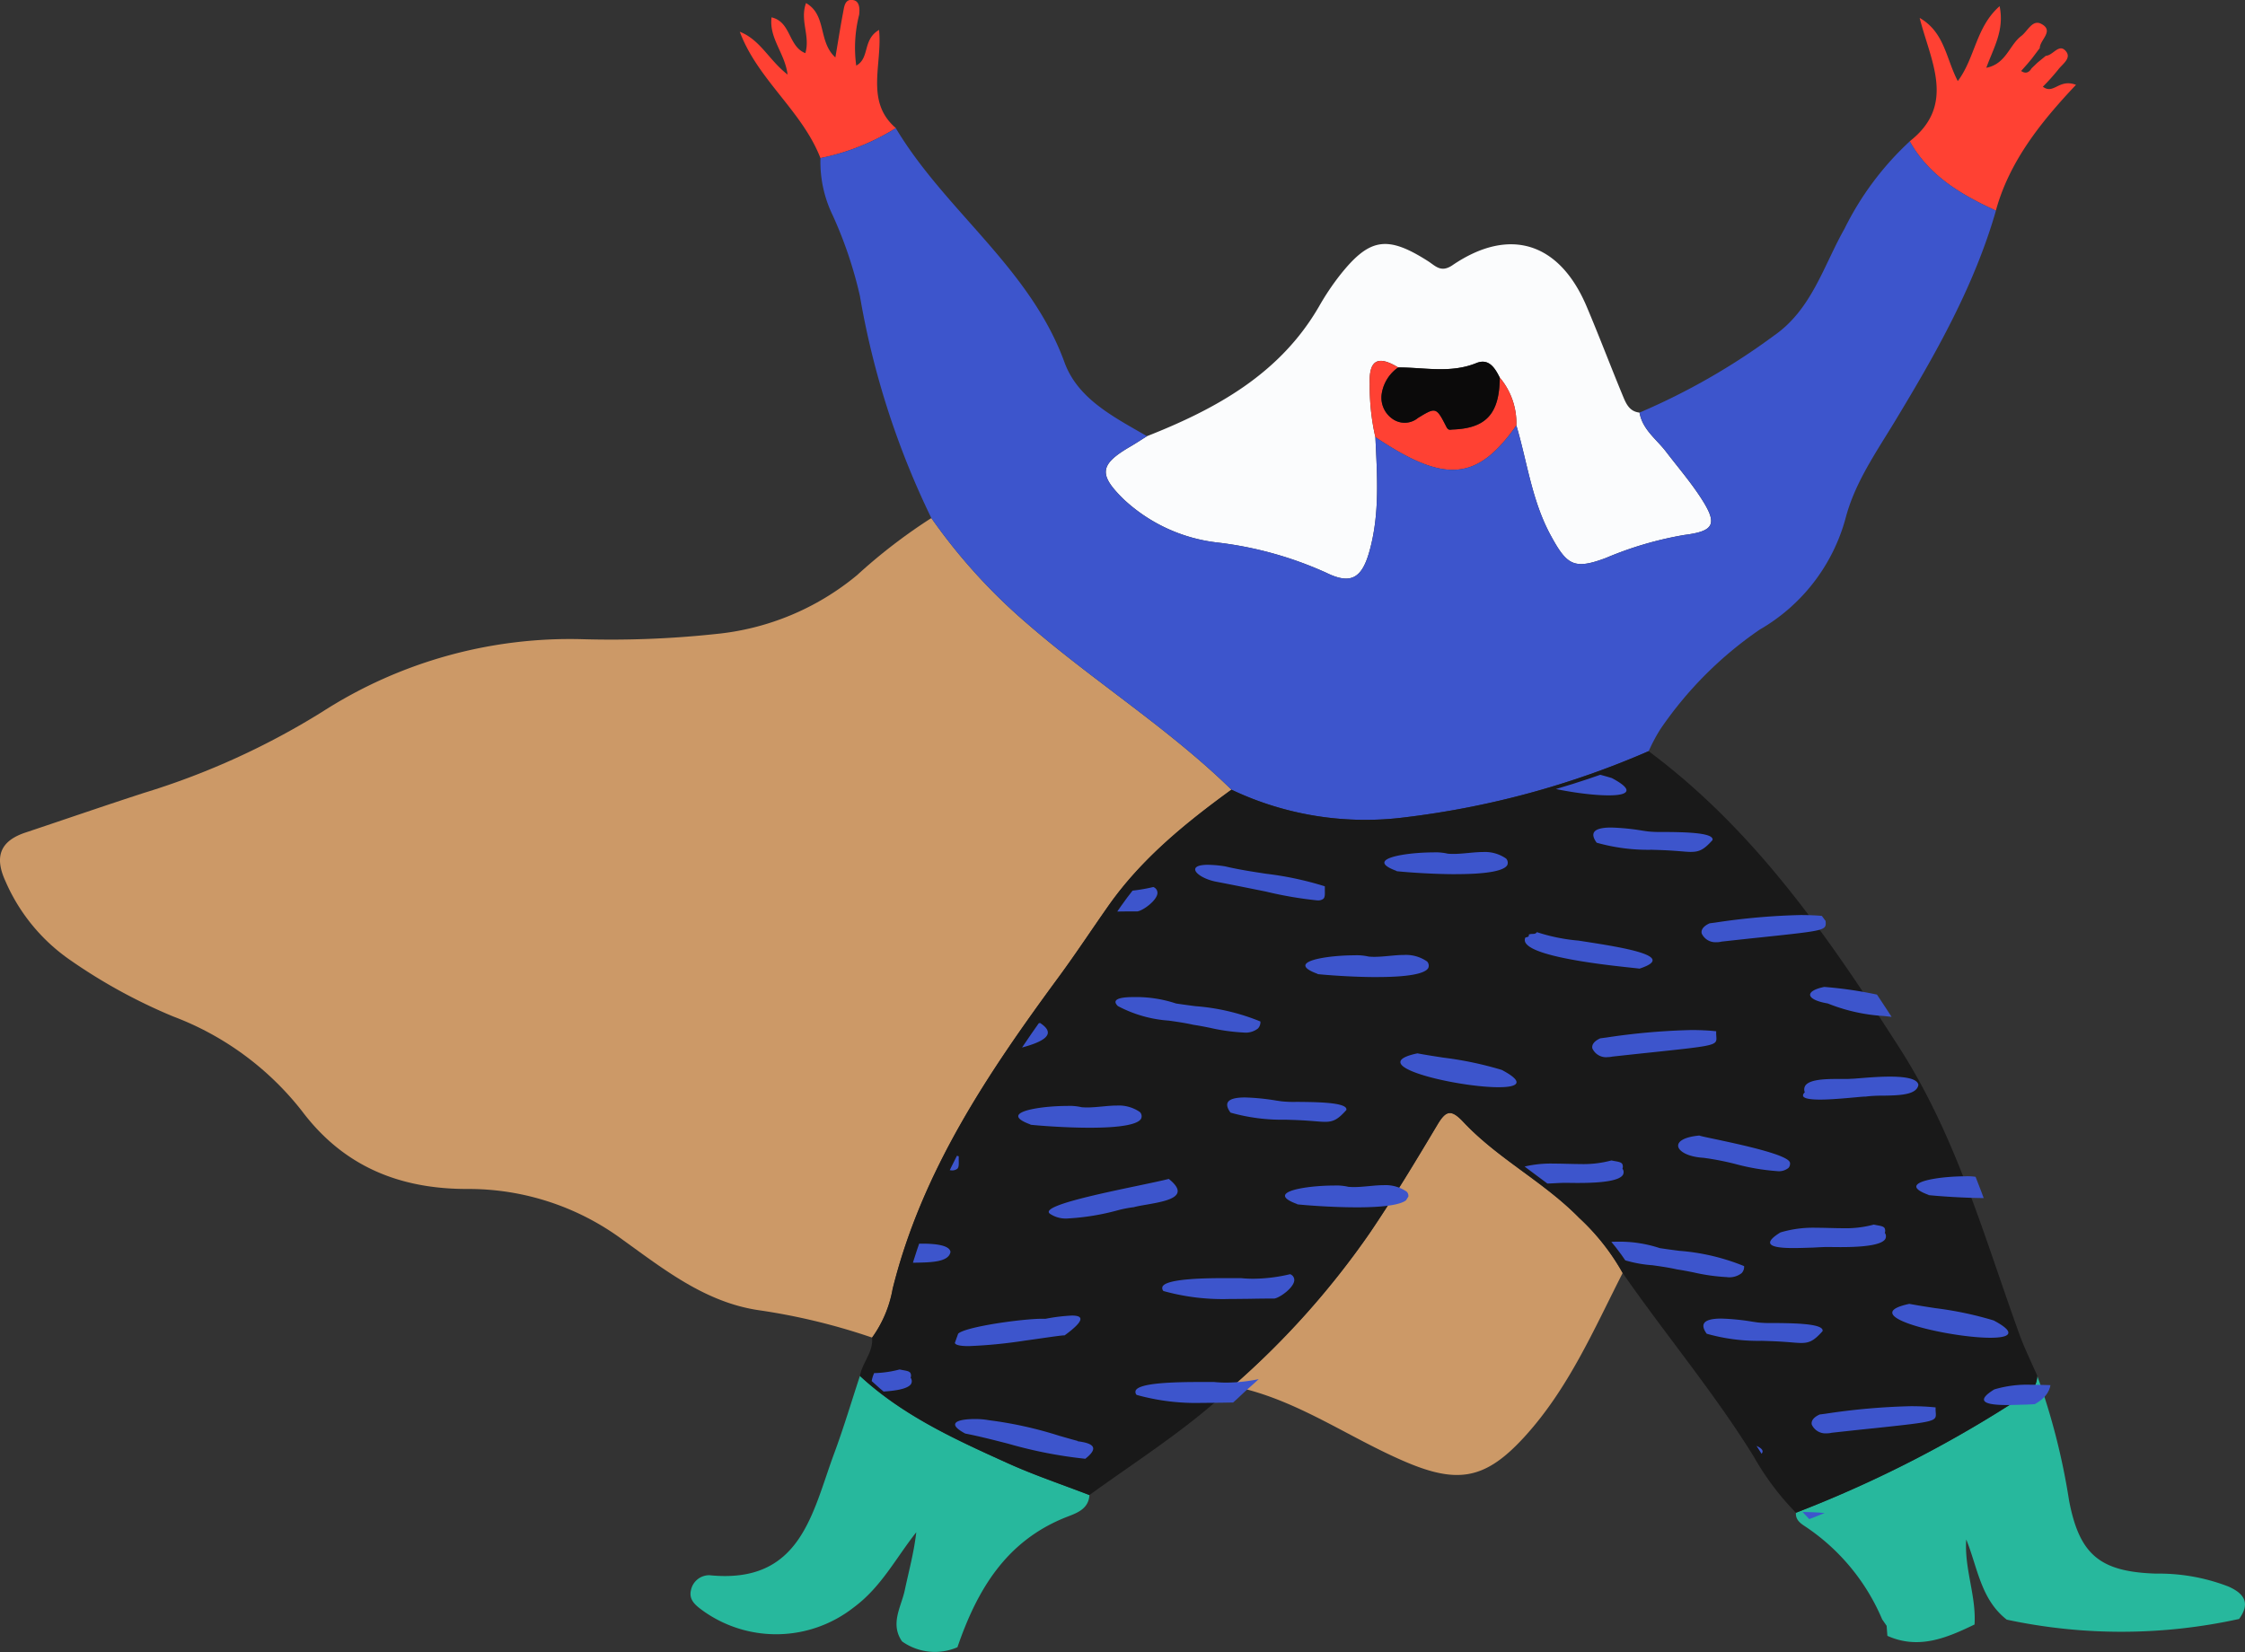 <svg xmlns="http://www.w3.org/2000/svg" xmlns:xlink="http://www.w3.org/1999/xlink" width="185.802" height="136.761" viewBox="0 0 185.802 136.761">
  <rect x="0" y="0" width="185.802" height="136.761" fill="#333333" stroke="none"/>
  <defs>
    <style>
      .cls-1 {
        fill: none;
      }

      .cls-2 {
        fill: #cc9967;
      }

      .cls-3 {
        fill: #fbfcfd;
      }

      .cls-4 {
        fill: #27b89d;
      }

      .cls-5 {
        fill: #ff4133;
      }

      .cls-6 {
        fill: #0b0a0a;
      }

      .cls-7 {
        fill: #ba8bba;
      }

      .cls-8 {
        fill: #3d55cc;
      }

      .cls-9 {
        fill: #191919;
      }

      .cls-10 {
        clip-path: url(#clip-path);
      }
    </style>
    <clipPath id="clip-path">
      <path id="Clip_27" data-name="Clip 27" class="cls-1" d="M45.25,5.518A25.707,25.707,0,0,1,30.8,3.216h0c-3.809,2.79-7.446,5.763-10.181,9.68h0c-1.39,1.99-2.717,4.026-4.148,5.986h0c-5.852,8.01-11.33,16.2-13.756,26.033h0a9.937,9.937,0,0,1-1.705,4.07h0C1.126,50.2.193,51.075,0,52.187H0C3.555,55.5,7.9,57.5,12.247,59.475h0c2.207,1.005,4.516,1.785,6.779,2.666h0c4.03-2.942,8.268-5.611,11.882-9.1h0a69.155,69.155,0,0,0,11.37-12.816h0c1.971-2.933,3.79-5.972,5.59-9.016h0c.707-1.2,1.136-1.333,2.158-.235h0c2.85,3.061,6.666,4.993,9.587,8h0a18.728,18.728,0,0,1,3.617,4.614h0c3.559,5.158,7.583,9.985,10.869,15.336h0a22.641,22.641,0,0,0,3.5,4.692h0A99.8,99.8,0,0,0,95.123,54.73h0c.983-.62,2.41-.976,2.48-2.55h0c-.5-1.154-1.056-2.287-1.481-3.468h0c-2.922-8.126-5.2-16.466-9.93-23.9h0C80.33,15.595,74.254,6.649,65.38,0h0A71.661,71.661,0,0,1,45.25,5.518Z" transform="translate(0.142 0.167)"/>
    </clipPath>
  </defs>
  <g id="_2" data-name="2" transform="translate(0 -0.032)">
    <g id="Group_25" data-name="Group 25">
      <path id="Fill_1" data-name="Fill 1" class="cls-2" d="M72.177,67.841a52.023,52.023,0,0,0-9.366-2.265c-4.383-.639-7.782-3.322-11.183-5.765a21.453,21.453,0,0,0-12.934-4.273C33.11,55.548,28.464,53.7,25,49.1a24.5,24.5,0,0,0-10.664-7.84,45.231,45.231,0,0,1-8.642-4.751A15.341,15.341,0,0,1,.44,30.036c-.907-1.989-.441-3.3,1.663-4,3.275-1.094,6.539-2.222,9.823-3.288a62.466,62.466,0,0,0,14.732-6.7,37.906,37.906,0,0,1,21.685-6.015,81.224,81.224,0,0,0,10.829-.427A21.568,21.568,0,0,0,70.943,4.718,45.271,45.271,0,0,1,77.082,0a47.1,47.1,0,0,0,7.975,8.777c5.475,4.75,11.665,8.628,16.862,13.708-3.8,2.765-7.433,5.712-10.164,9.593-1.388,1.972-2.712,3.989-4.141,5.932C81.771,45.948,76.3,54.066,73.88,63.808a9.813,9.813,0,0,1-1.7,4.033" transform="translate(0 42.915)"/>
      <path id="Fill_3" data-name="Fill 3" class="cls-3" d="M22.312,15.985c.146,3.175.384,6.353-.5,9.478-.624,2.215-1.536,2.752-3.569,1.75a30.387,30.387,0,0,0-9-2.5A13.621,13.621,0,0,1,1.5,21.15c-2.125-2.075-2.023-2.894.533-4.382.468-.272.919-.572,1.378-.859,5.753-2.271,11.02-5.171,14.244-10.752a21.207,21.207,0,0,1,1.686-2.528C21.815-.51,23.279-.739,26.66,1.414c.628.4,1.076.994,2.038.339,4.707-3.2,8.846-1.9,11.1,3.424,1.032,2.436,1.968,4.911,2.979,7.356.263.637.533,1.334,1.395,1.423.24,1.4,1.394,2.194,2.187,3.228.994,1.3,2.068,2.547,2.948,3.918,1.335,2.082,1.052,2.668-1.414,2.983a29.108,29.108,0,0,0-6.507,1.907c-2.647.991-3.224.6-4.573-1.885-1.555-2.863-1.933-6.047-2.834-9.088a5.857,5.857,0,0,0-1.375-3.963c-.4-.8-.907-1.616-1.938-1.2-2.135.871-4.307.355-6.466.362-1.624-.991-2.44-.677-2.352,1.351a18.6,18.6,0,0,0,.462,4.412" transform="translate(91.518 20.229)"/>
      <path id="Fill_5" data-name="Fill 5" class="cls-4" d="M36.688,20.125a45.327,45.327,0,0,1-19.235.058c-2.158-1.678-2.409-4.318-3.354-6.636-.173,2.41.838,4.666.687,7.038-2.3,1.109-4.615,2.1-7.213.938q-.031-.416-.063-.831l-.372-.539A17.355,17.355,0,0,0,.72,12.434c-.389-.253-.76-.554-.716-1.1A99.911,99.911,0,0,0,17.5,2.527c.981-.615,2.406-.967,2.476-2.527a55.676,55.676,0,0,1,2.636,10.339c.858,4.457,2.532,5.882,7.183,6.034a15.97,15.97,0,0,1,5.976,1.058c1.34.582,1.861,1.377.914,2.694" transform="translate(148.632 113.921)"/>
      <path id="Fill_7" data-name="Fill 7" class="cls-4" d="M22.1,22.459a4.689,4.689,0,0,1-4.589-.482c-1.01-1.47-.068-2.849.228-4.245.334-1.573.761-3.126.95-4.789-1.693,2.139-2.9,4.542-5.18,6.224a10.4,10.4,0,0,1-12.477.273c-.577-.426-1.187-.874-.991-1.7A1.54,1.54,0,0,1,1.577,16.5c7.575.764,8.486-5.149,10.324-10.1.782-2.107,1.421-4.266,2.125-6.4,3.549,3.285,7.891,5.263,12.226,7.223,2.2,1,4.509,1.768,6.768,2.642-.072,1.19-1.1,1.505-1.919,1.827-4.994,1.972-7.383,6.043-9.005,10.767" transform="translate(57.144 113.927)"/>
      <path id="Fill_9" data-name="Fill 9" class="cls-5" d="M7.131,16.923C4.268,15.606,1.6,14.048,0,11.185,3.875,8.161,1.717,4.531.826.971,2.887,2.161,2.993,4.3,3.98,6.2,5.427,4.268,5.466,1.739,7.441,0c.414,2-.5,3.433-1.1,5.1,1.644-.322,1.9-1.884,2.893-2.632.532-.4.919-1.4,1.663-1,1.089.578-.127,1.316-.131,2l-.655.869-.356.427-.532.6c.379.258.655.127.871-.228l.48-.461.693-.567c.593-.025,1.084-1.052,1.645-.4.525.6-.288,1.087-.627,1.55a17.583,17.583,0,0,1-1.264,1.407c.9.686,1.316-.692,2.743-.156C10.807,9.64,8.241,12.881,7.131,16.923" transform="translate(158.051 0.544)"/>
      <path id="Fill_11" data-name="Fill 11" class="cls-5" d="M12.913,10.609a18.845,18.845,0,0,1-6.236,2.478C5.159,9.176,1.478,6.589,0,2.628,1.71,3.3,2.4,4.963,3.956,6.172c-.221-1.781-1.543-2.99-1.327-4.735C4.255,1.807,4,3.84,5.426,4.4c.424-1.416-.473-2.71.057-4.146,1.737.994.977,3.179,2.429,4.5.228-1.345.41-2.514.631-3.676.1-.5.132-1.231.886-1.062.5.113.508.749.449,1.214a11.015,11.015,0,0,0-.24,4.2c1.139-.613.5-2.149,1.888-2.954.3,2.826-1.187,5.914,1.387,8.122" transform="translate(61.226 0.032)"/>
      <path id="Fill_13" data-name="Fill 13" class="cls-2" d="M32.27,13.237c-2.4,4.713-4.5,9.6-8.143,13.581-3.174,3.469-5.448,3.91-9.767,2.079C9.546,26.858,5.251,23.655,0,22.609a68.677,68.677,0,0,0,11.352-12.7C13.32,7,15.136,3.99,16.933.974,17.638-.21,18.067-.347,19.088.741c2.846,3.034,6.655,4.948,9.571,7.924a18.574,18.574,0,0,1,3.611,4.573" transform="translate(102.026 92.17)"/>
      <path id="Fill_15" data-name="Fill 15" class="cls-5" d="M.468,6.307A18.6,18.6,0,0,1,.006,1.894C-.081-.133.735-.447,2.354.544A3.256,3.256,0,0,0,1,2.669,2.136,2.136,0,0,0,2.009,4.878,1.734,1.734,0,0,0,4,4.72c1.482-.9,1.51-.91,2.353.746.161.317.332.22.5.214,2.79-.094,3.892-1.311,3.914-4.3A5.857,5.857,0,0,1,12.138,5.34C8.9,9.947,6.214,10.169.468,6.307" transform="translate(113.361 29.907)"/>
      <path id="Fill_17" data-name="Fill 17" class="cls-6" d="M9.79,1.31C9.768,4.3,8.666,5.519,5.876,5.613c-.169.006-.339.1-.5-.214C4.532,3.742,4.5,3.753,3.022,4.653a1.733,1.733,0,0,1-1.986.158A2.136,2.136,0,0,1,.031,2.6,3.256,3.256,0,0,1,1.381.476C3.545.469,5.717.985,7.852.114c1.031-.42,1.539.4,1.938,1.2" transform="translate(114.334 29.974)"/>
      <path id="Fill_19" data-name="Fill 19" class="cls-7" d="M.372.539,0,0,.372.539" transform="translate(155.771 134.074)"/>
      <path id="Fill_21" data-name="Fill 21" class="cls-8" d="M68.561,51.573a71.946,71.946,0,0,1-20.1,5.468A25.832,25.832,0,0,1,34.039,54.76c-5.2-5.08-11.387-8.958-16.862-13.708A47.112,47.112,0,0,1,9.2,32.274a68.3,68.3,0,0,1-5.915-18.4A34.633,34.633,0,0,0,1.046,7.233,10.113,10.113,0,0,1,.024,2.478,18.838,18.838,0,0,0,6.259,0C10.354,6.849,17.385,11.58,20.22,19.385c1.109,3.051,4.119,4.539,6.826,6.112-.459.287-.91.587-1.378.859-2.556,1.488-2.658,2.306-.533,4.382A13.622,13.622,0,0,0,32.883,34.3a30.38,30.38,0,0,1,9,2.5c2.033,1,2.945.465,3.569-1.75.88-3.125.642-6.3.5-9.478,5.746,3.862,8.427,3.64,11.669-.967.9,3.041,1.279,6.225,2.834,9.088,1.348,2.482,1.926,2.876,4.573,1.886a29.085,29.085,0,0,1,6.507-1.907c2.466-.315,2.749-.9,1.414-2.983-.879-1.371-1.953-2.62-2.948-3.918-.793-1.034-1.947-1.825-2.187-3.227a55.064,55.064,0,0,0,11.133-6.377C82.063,15,83.035,11.4,84.777,8.323a24.8,24.8,0,0,1,5.4-7.234c1.6,2.862,4.268,4.421,7.131,5.738-1.8,6.26-4.992,11.868-8.332,17.392-1.576,2.607-3.354,5.137-4.116,8.089a15.259,15.259,0,0,1-7.1,9.2,31.4,31.4,0,0,0-8.218,8.236,13.73,13.73,0,0,0-.973,1.832" transform="translate(67.88 10.641)"/>
      <path id="Fill_23" data-name="Fill 23" class="cls-9" d="M1.007,48.542a9.813,9.813,0,0,0,1.7-4.033c2.422-9.742,7.891-17.86,13.733-25.8,1.429-1.942,2.754-3.959,4.141-5.932C23.316,8.9,26.946,5.952,30.749,3.187A25.833,25.833,0,0,0,45.174,5.468,71.954,71.954,0,0,0,65.271,0C74.13,6.588,80.2,15.454,86.049,24.586c4.722,7.368,7,15.633,9.913,23.686.424,1.17.983,2.292,1.479,3.437-.071,1.56-1.495,1.912-2.476,2.527a99.92,99.92,0,0,1-17.5,8.806,22.478,22.478,0,0,1-3.49-4.649c-3.279-5.3-7.3-10.086-10.85-15.2a18.57,18.57,0,0,0-3.611-4.573c-2.916-2.976-6.726-4.89-9.571-7.924-1.02-1.087-1.449-.951-2.155.233-1.8,3.016-3.613,6.027-5.581,8.934a68.676,68.676,0,0,1-11.351,12.7c-3.609,3.453-7.84,6.1-11.863,9.014-2.259-.873-4.565-1.646-6.768-2.642C7.891,56.977,3.549,55,0,51.715c.193-1.1,1.124-1.974,1.007-3.173" transform="translate(71.17 62.213)"/>
    </g>
    <g id="Group_28" data-name="Group 28" transform="translate(72 62)">
      <path id="Clip_27-2" data-name="Clip 27" class="cls-1" d="M45.25,5.518A25.707,25.707,0,0,1,30.8,3.216h0c-3.809,2.79-7.446,5.763-10.181,9.68h0c-1.39,1.99-2.717,4.026-4.148,5.986h0c-5.852,8.01-11.33,16.2-13.756,26.033h0a9.937,9.937,0,0,1-1.705,4.07h0C1.126,50.2.193,51.075,0,52.187H0C3.555,55.5,7.9,57.5,12.247,59.475h0c2.207,1.005,4.516,1.785,6.779,2.666h0c4.03-2.942,8.268-5.611,11.882-9.1h0a69.155,69.155,0,0,0,11.37-12.816h0c1.971-2.933,3.79-5.972,5.59-9.016h0c.707-1.2,1.136-1.333,2.158-.235h0c2.85,3.061,6.666,4.993,9.587,8h0a18.728,18.728,0,0,1,3.617,4.614h0c3.559,5.158,7.583,9.985,10.869,15.336h0a22.641,22.641,0,0,0,3.5,4.692h0A99.8,99.8,0,0,0,95.123,54.73h0c.983-.62,2.41-.976,2.48-2.55h0c-.5-1.154-1.056-2.287-1.481-3.468h0c-2.922-8.126-5.2-16.466-9.93-23.9h0C80.33,15.595,74.254,6.649,65.38,0h0A71.661,71.661,0,0,1,45.25,5.518Z" transform="translate(0.142 0.167)"/>
      <g id="Group_28-2" data-name="Group 28" class="cls-10">
        <path id="Fill_26" data-name="Fill 26" class="cls-8" d="M75.59,136.9h0c-1.21,0-1.836-.132-1.913-.4-.06-.212.225-.513.846-.894a9.445,9.445,0,0,1,2.964-.387c.371,0,.746.01,1.108.019h.019c.357.009.726.019,1.084.019a8.88,8.88,0,0,0,2.552-.3c.108.024.209.042.307.06.276.049.493.088.585.23a.492.492,0,0,1,.019.394.473.473,0,0,1,.044.495c-.257.452-1.488.681-3.658.681-.331,0-.627,0-.865-.009H78.67l-.231,0h-.087c-.2,0-.516.017-.884.036l-.281.015C76.7,136.874,76.124,136.9,75.59,136.9Zm-66.635-.18a18.212,18.212,0,0,1-5.41-.659.339.339,0,0,1-.08-.368c.341-.7,3.947-.7,5.305-.7h.751c.216,0,.348,0,.44,0,.329.033.67.05,1.015.05a13.507,13.507,0,0,0,3.053-.376.512.512,0,0,1,.341.56c-.1.61-1.208,1.395-1.651,1.458h-.355c-.562,0-1.1.009-1.7.02C10.1,136.709,9.52,136.72,8.955,136.72Zm119.5-.2a18.345,18.345,0,0,1-3.462-.592,22.855,22.855,0,0,0-2.627-.509c-1.356-.082-2.095-.577-2.1-1s.651-.745,1.757-.844c.077.041.593.152,1.308.3,2.133.456,6.1,1.305,6.193,1.957a.531.531,0,0,1-.124.423A1.268,1.268,0,0,1,128.459,136.521Zm-64.326-.087c-.227,0-.481-.021-.8-.047-.183-.015-.39-.032-.621-.047-.611-.045-1.236-.064-1.84-.083a15.623,15.623,0,0,1-4.564-.587c-.257-.352-.335-.633-.231-.837.141-.277.622-.418,1.43-.418a18.874,18.874,0,0,1,2.584.257c.169.025.329.049.448.065a9.486,9.486,0,0,0,1.24.045c1.484.011,3.726.029,4.076.488a.208.208,0,0,1,.038.188C65.206,136.225,64.828,136.434,64.132,136.434Zm-36.526-.661h0a31.931,31.931,0,0,1-4.268-.733c-1.1-.221-2.467-.5-4.132-.819-.928-.184-1.742-.678-1.707-1.035.023-.232.4-.359,1.05-.359a9.8,9.8,0,0,1,1.432.13c1.087.26,2.265.44,3.4.613a26.926,26.926,0,0,1,4.847,1.037c0,.131,0,.253,0,.359.007.313.012.539-.115.669A.694.694,0,0,1,27.606,135.774Zm65.345-1.588h0a18.35,18.35,0,0,1-3.461-.592,22.86,22.86,0,0,0-2.629-.509c-1.356-.082-2.094-.577-2.1-1s.651-.745,1.757-.844c.077.041.594.152,1.309.3,2.132.456,6.1,1.3,6.191,1.957a.53.53,0,0,1-.124.423A1.267,1.267,0,0,1,92.951,134.186ZM39.083,133.6h0c-2,0-4.175-.167-4.915-.248,0,0,0-.007,0-.01s0-.007,0-.011c-.707-.258-1.046-.5-1.008-.72.094-.532,2.408-.815,4.041-.815a4.426,4.426,0,0,1,1.2.106c.146.013.3.019.463.019.406,0,.823-.04,1.226-.078h.016c.4-.038.813-.078,1.209-.078a3.053,3.053,0,0,1,1.916.542.5.5,0,0,1,.1.531C43.075,133.341,41.607,133.6,39.083,133.6Zm19.466-1.843c-.227,0-.481-.021-.8-.047-.183-.015-.39-.032-.619-.047-.612-.045-1.237-.065-1.843-.083A15.654,15.654,0,0,1,50.721,131c-.257-.352-.334-.633-.231-.837.141-.278.623-.418,1.432-.418a18.879,18.879,0,0,1,2.584.257c.177.026.329.049.447.064a9.479,9.479,0,0,0,1.239.045c1.484.011,3.726.029,4.076.488a.208.208,0,0,1,.038.188C59.622,131.551,59.245,131.761,58.549,131.761Zm53.114-.213h0c-.717,0-1.106-.088-1.158-.262l.275-.763c.581-.578,5.3-1.238,6.953-1.238.095,0,.18,0,.255.006l.037-.006a15.127,15.127,0,0,1,2.165-.265c.425,0,.655.074.7.226.082.251-.356.727-1.3,1.415h-.03c-.219,0-.968.108-1.916.244-.427.061-.91.131-1.41.2A40.375,40.375,0,0,1,111.663,131.549ZM99.5,129.921h0c-.84,0-1.305-.1-1.383-.283-.036-.087.01-.2.138-.323a.591.591,0,0,1,.05-.561c.34-.477,1.505-.541,2.6-.541h.37l.322,0a4.513,4.513,0,0,0,.5-.018h.036c.125,0,.381-.021.7-.047l.516-.041c.5-.038,1.238-.088,1.94-.088,1.492,0,2.286.228,2.361.677-.129.856-1.62.876-2.937.895a10.967,10.967,0,0,0-1.444.077.366.366,0,0,0-.051,0c-.133,0-.46.031-.874.069h-.007l-.607.056C101.124,129.849,100.227,129.921,99.5,129.921ZM72.9,128.9h0c-2.678,0-8.015-1.106-8.115-2.05-.031-.3.442-.549,1.405-.755.728.135,1.465.248,2.178.358a28.926,28.926,0,0,1,4.812,1.016c.864.459,1.271.816,1.209,1.063S73.81,128.9,72.9,128.9Zm54.268-.352h0a1.242,1.242,0,0,1-1.245-.725c-.068-.317.165-.613.656-.834l.489-.064a55.234,55.234,0,0,1,7.043-.622c.736,0,1.412.031,2.064.1a3.156,3.156,0,0,0,.009.416c.053.76.053.76-5.217,1.32-.968.1-2.065.219-3.394.365A1.69,1.69,0,0,1,127.164,128.544Zm-115.991-.423a18.209,18.209,0,0,1-5.409-.659.339.339,0,0,1-.08-.368c.34-.7,3.947-.7,5.3-.7h.752c.217,0,.348,0,.44,0,.329.033.67.05,1.015.05a13.5,13.5,0,0,0,3.052-.376.513.513,0,0,1,.341.561c-.1.61-1.208,1.394-1.651,1.458h-.354c-.559,0-1.124.01-1.7.02h-.005C12.318,128.111,11.741,128.121,11.173,128.121Zm15.629-.246a1.173,1.173,0,0,1-1.315-.913c1.575-1.029,3.982-1.543,6.31-2.04,1.071-.229,2.178-.465,3.161-.746.475.306.691.6.642.87-.137.757-2.3,1.23-3.738,1.544-.518.113-.965.211-1.2.3a8.916,8.916,0,0,0-1.284.377A8.918,8.918,0,0,1,26.8,127.875Zm55.115-2.223h0a1.242,1.242,0,0,1-1.244-.725c-.068-.318.165-.614.656-.835l.51-.067a55.134,55.134,0,0,1,7.018-.619c.737,0,1.413.031,2.066.1a3.153,3.153,0,0,0,.009.416c.053.759.053.759-5.208,1.318-.969.1-2.067.22-3.4.366A1.689,1.689,0,0,1,81.917,125.652Zm-30.125-1.285h0a15.975,15.975,0,0,1-2.777-.391c-.494-.1-.961-.19-1.359-.246-.664-.152-1.36-.251-2.033-.346a10.525,10.525,0,0,1-4.227-1.208c-.165-.161-.226-.3-.181-.408.112-.275.846-.333,1.442-.333a10.556,10.556,0,0,1,3.554.53c.542.084,1.091.156,1.622.225a17.666,17.666,0,0,1,5.36,1.265.765.765,0,0,1-.2.578A1.65,1.65,0,0,1,51.792,124.367Zm57.4-1.113h0a3.79,3.79,0,0,1-.972-.173c-.241-.028-.476-.054-.708-.08H107.5a14.674,14.674,0,0,1-4.648-1.038c-.893-.149-1.451-.423-1.457-.715-.005-.259.421-.5,1.169-.653a33.454,33.454,0,0,1,4.9.756c.949.2,1.931.4,2.9.541C110.088,122.923,109.8,123.254,109.2,123.254ZM119.9,120.98a2.344,2.344,0,0,1-1.5-.372c-.092-.06-.132-.125-.118-.195.115-.616,4.291-1.492,7.34-2.132,1.088-.228,2.024-.425,2.592-.57.564.451.8.819.721,1.125-.151.585-1.476.814-2.54,1-.407.07-.792.136-1.071.214a9.739,9.739,0,0,0-1.4.277A19.7,19.7,0,0,1,119.9,120.98Zm-57.062-1.2c-2,0-4.176-.167-4.915-.248l0-.021c-.707-.258-1.047-.5-1.008-.72.094-.532,2.407-.815,4.04-.815a4.431,4.431,0,0,1,1.2.106c.146.013.3.019.463.019.406,0,.822-.04,1.225-.078h.017c.4-.038.814-.078,1.209-.078a3.053,3.053,0,0,1,1.916.542.5.5,0,0,1,.1.531C66.834,119.515,65.366,119.779,62.841,119.779Zm21.722-.7h0c-.052-.011-.264-.033-.583-.067-2.029-.215-8.2-.868-8.849-2.087a.433.433,0,0,1,0-.428c.114-.021.23-.042.27-.112a.141.141,0,0,0,0-.123.708.708,0,0,1,.3-.056c.151-.006.294-.012.371-.15a15.281,15.281,0,0,0,3.436.7c2.712.416,6.086.933,6.142,1.615.019.23-.348.469-1.091.709ZM29.6,119h0a36.814,36.814,0,0,1-6.377-1.245c-1.173-.3-2.386-.614-3.567-.844-.6-.322-.881-.589-.83-.793.095-.378,1.259-.407,1.613-.407a6.36,6.36,0,0,1,1.2.1,32.537,32.537,0,0,1,5.771,1.276c.51.146,1.038.3,1.557.438l-.008.023c.549.074,1.192.2,1.281.527.063.23-.147.532-.641.924Zm-27.271-.818h0a1.173,1.173,0,0,1-1.315-.913c1.576-1.03,3.983-1.544,6.311-2.042,1.07-.229,2.177-.465,3.159-.746.475.306.691.6.642.871-.137.758-2.3,1.231-3.739,1.544-.518.113-.965.211-1.2.3a8.916,8.916,0,0,0-1.283.377A8.919,8.919,0,0,1,2.327,118.182Zm88.636-1.288h0a1.242,1.242,0,0,1-1.245-.725c-.068-.317.165-.613.656-.834l.491-.064a55.2,55.2,0,0,1,7.036-.621c.738,0,1.415.031,2.069.1a3.156,3.156,0,0,0,.009.416c.053.759.053.759-5.206,1.318l-.023,0c-.968.1-2.064.219-3.382.364A1.692,1.692,0,0,1,90.962,116.893Zm14.923-2.341c-1.206,0-1.83-.132-1.906-.4-.06-.212.225-.513.846-.894a9.469,9.469,0,0,1,2.967-.387c.372,0,.745.01,1.106.019h.007c.357.009.727.019,1.088.019a8.907,8.907,0,0,0,2.559-.3c.109.025.21.043.308.06.275.05.492.089.584.23a.493.493,0,0,1,.019.394.473.473,0,0,1,.044.495c-.257.452-1.488.681-3.658.681-.332,0-.628,0-.865-.009h-.012l-.231,0-.1,0c-.2,0-.52.017-.889.036l-.27.014C106.995,114.526,106.42,114.552,105.885,114.552Zm-66.623-.18a18.225,18.225,0,0,1-5.415-.659.339.339,0,0,1-.08-.368c.34-.7,3.948-.7,5.306-.7h.754c.215,0,.346,0,.437,0,.327.033.668.049,1.011.049a13.552,13.552,0,0,0,3.055-.376.512.512,0,0,1,.341.56c-.1.61-1.208,1.395-1.651,1.458h-.356c-.561,0-1.127.01-1.7.02h-.014C40.393,114.362,39.822,114.372,39.263,114.372ZM130.419,114h0a36.794,36.794,0,0,1-6.376-1.245c-1.174-.3-2.387-.614-3.568-.844-.6-.322-.881-.589-.83-.793.095-.378,1.259-.407,1.613-.407a6.368,6.368,0,0,1,1.2.1,32.492,32.492,0,0,1,5.76,1.273c.514.147,1.045.3,1.569.441l-.008.023c.549.075,1.192.2,1.28.527.063.23-.147.532-.641.924Zm-72.511-.572h0a31.914,31.914,0,0,1-4.264-.732l-.008,0c-1.1-.221-2.466-.5-4.13-.818-.928-.184-1.742-.678-1.707-1.035.023-.232.4-.36,1.052-.36a9.806,9.806,0,0,1,1.431.13c1.087.26,2.264.44,3.4.613a26.965,26.965,0,0,1,4.848,1.038c0,.131,0,.252,0,.359.007.313.012.539-.115.669A.694.694,0,0,1,57.908,113.426Zm30.944-4.012c-.227,0-.482-.021-.805-.048-.184-.015-.391-.032-.618-.047-.61-.045-1.235-.064-1.839-.083a15.655,15.655,0,0,1-4.567-.586c-.257-.352-.334-.634-.231-.837.141-.278.623-.418,1.432-.418a18.877,18.877,0,0,1,2.583.257c.169.025.328.049.447.064a9.487,9.487,0,0,0,1.239.045c1.485.011,3.727.029,4.077.488a.208.208,0,0,1,.038.188C89.925,109.2,89.547,109.414,88.852,109.414Zm-19.3-.321h0c-2,0-4.175-.167-4.915-.248l0-.021c-.707-.258-1.047-.5-1.008-.72.094-.532,2.407-.815,4.04-.815a4.432,4.432,0,0,1,1.2.106c.146.013.3.019.463.019.406,0,.823-.04,1.226-.078h.016c.4-.038.814-.078,1.209-.078a3.052,3.052,0,0,1,1.916.542.5.5,0,0,1,.1.531C73.543,108.829,72.075,109.093,69.55,109.093ZM19.2,108.92h0c-.715,0-1.1-.088-1.156-.261l.275-.764c.582-.577,5.3-1.238,6.956-1.238.094,0,.179,0,.252.006l.038-.006a15.123,15.123,0,0,1,2.164-.265c.425,0,.655.074.7.226.082.251-.356.727-1.3,1.415H27.1c-.219,0-.967.108-1.914.244-.429.062-.914.132-1.413.2A40.414,40.414,0,0,1,19.2,108.92Zm82.862-.558a18.344,18.344,0,0,1-3.462-.592,22.862,22.862,0,0,0-2.627-.509c-1.356-.082-2.095-.577-2.1-1s.651-.745,1.758-.844c.077.041.6.152,1.314.306,2.132.457,6.095,1.305,6.187,1.956a.531.531,0,0,1-.124.423A1.268,1.268,0,0,1,102.062,108.362Zm-59.09-2.421a18.212,18.212,0,0,1-5.41-.659.339.339,0,0,1-.08-.368c.34-.7,3.947-.7,5.305-.7h.751c.217,0,.348,0,.44,0,.329.033.669.049,1.014.049a13.513,13.513,0,0,0,3.054-.376.512.512,0,0,1,.34.56c-.1.61-1.208,1.4-1.652,1.459h-.355c-.559,0-1.123.01-1.7.02h-.011C44.11,105.93,43.535,105.941,42.972,105.941Zm77.8-.216h0c-.716,0-1.105-.088-1.157-.262l.275-.763c.582-.578,5.3-1.238,6.953-1.238.095,0,.18,0,.254.006l.042-.007a15.121,15.121,0,0,1,2.162-.265c.424,0,.654.074.7.226.082.251-.356.727-1.3,1.414h-.03c-.219,0-.966.108-1.911.244h-.007c-.426.061-.91.131-1.407.2A40.252,40.252,0,0,1,120.773,105.725Zm-63-1.029h0a1.173,1.173,0,0,1-1.315-.913c1.576-1.029,3.983-1.544,6.311-2.041,1.07-.229,2.177-.465,3.159-.746.475.306.691.6.642.871-.137.758-2.3,1.231-3.738,1.544-.519.113-.965.211-1.2.3a8.917,8.917,0,0,0-1.283.377A8.919,8.919,0,0,1,57.769,104.7Zm-52-.1c-.84,0-1.305-.1-1.383-.283-.036-.087.01-.2.137-.323a.592.592,0,0,1,.05-.561c.341-.477,1.506-.542,2.6-.542h.371l.32,0a4.506,4.506,0,0,0,.5-.018H8.4c.125,0,.381-.021.7-.047l.516-.041c.5-.038,1.238-.088,1.94-.088,1.492,0,2.286.228,2.362.677-.129.857-1.622.877-2.939.9a10.979,10.979,0,0,0-1.442.077.36.36,0,0,0-.048,0c-.133,0-.465.031-.886.07H8.6l-.6.055C7.4,104.528,6.5,104.6,5.767,104.6Zm102.841-.5c-.84,0-1.3-.1-1.383-.283-.036-.087.01-.2.137-.323a.591.591,0,0,1,.05-.561c.34-.477,1.5-.541,2.587-.541l.364,0h.021l.32,0a4.509,4.509,0,0,0,.5-.018h.036c.125,0,.38-.021.7-.047h.016l.5-.04c.5-.038,1.239-.088,1.942-.088,1.49,0,2.283.228,2.359.677-.129.856-1.621.877-2.937.9a10.956,10.956,0,0,0-1.443.077.364.364,0,0,0-.051,0c-.132,0-.452.03-.857.068l-.631.057C110.237,104.025,109.341,104.1,108.608,104.1Zm-25.934-2.025h0c-2.678,0-8.016-1.107-8.115-2.049-.031-.3.442-.549,1.406-.755.728.136,1.465.248,2.177.358a28.928,28.928,0,0,1,4.811,1.016c.864.459,1.271.816,1.21,1.063S83.587,102.072,82.674,102.072ZM26.69,100.76h0a2.344,2.344,0,0,1-1.5-.372c-.092-.06-.132-.125-.118-.195.115-.617,4.3-1.494,7.351-2.135,1.081-.227,2.015-.423,2.581-.568.564.451.8.819.721,1.125-.151.586-1.477.814-2.543,1-.407.07-.791.136-1.07.214a9.747,9.747,0,0,0-1.392.277A19.693,19.693,0,0,1,26.69,100.76Zm64.338-.933h0a1.242,1.242,0,0,1-1.244-.725c-.068-.317.165-.614.656-.834l.491-.064a55.191,55.191,0,0,1,7.036-.621c.738,0,1.415.031,2.069.1a3.16,3.16,0,0,0,.009.415c.053.759.053.759-5.206,1.318-.97.1-2.07.22-3.4.366A1.692,1.692,0,0,1,91.028,99.827Zm32.3-1.939a1.172,1.172,0,0,1-1.315-.913c1.576-1.03,3.983-1.544,6.311-2.041,1.07-.229,2.176-.465,3.16-.746.475.306.691.6.642.87-.137.757-2.3,1.23-3.738,1.544-.518.113-.965.211-1.2.3a8.92,8.92,0,0,0-1.284.377A8.918,8.918,0,0,1,123.329,97.889Zm-65.584-.4a15.971,15.971,0,0,1-2.774-.39c-.495-.1-.962-.19-1.362-.247-.69-.159-1.39-.256-2.067-.35A10.905,10.905,0,0,1,47.5,95.4c-.273-.2-.389-.372-.346-.5.091-.275.842-.333,1.456-.333a10.242,10.242,0,0,1,3.556.525c.541.084,1.09.155,1.62.224a17.682,17.682,0,0,1,5.363,1.265.764.764,0,0,1-.2.578A1.65,1.65,0,0,1,57.744,97.489Zm57.855-.059a3.788,3.788,0,0,1-.972-.173l-.707-.08h-.009a14.712,14.712,0,0,1-4.652-1.039c-.893-.149-1.452-.423-1.457-.715-.005-.259.421-.5,1.169-.653a33.456,33.456,0,0,1,4.894.755c.952.2,1.935.4,2.906.541C116.491,97.1,116.206,97.431,115.6,97.431Zm-98.328-1a3.8,3.8,0,0,1-.972-.173l-.715-.081a14.722,14.722,0,0,1-4.654-1.039c-.893-.149-1.451-.423-1.457-.715-.005-.259.421-.5,1.169-.653a33.4,33.4,0,0,1,4.9.755c.949.2,1.93.4,2.9.541C18.164,96.1,17.879,96.428,17.272,96.428Zm54.681-2.473h0c-2,0-4.175-.167-4.915-.248,0,0,0-.007,0-.01s0-.007,0-.011c-.707-.258-1.046-.5-1.007-.72.094-.532,2.407-.815,4.04-.815a4.427,4.427,0,0,1,1.2.106c.146.013.3.019.463.019.407,0,.825-.04,1.228-.078h.014c.4-.038.813-.078,1.209-.078a3.052,3.052,0,0,1,1.916.542.5.5,0,0,1,.1.531C75.946,93.691,74.477,93.955,71.953,93.955Zm21.722-.7h0c-.052-.011-.263-.033-.583-.067-2.03-.215-8.2-.868-8.851-2.087a.432.432,0,0,1,0-.427c.114-.021.231-.042.271-.112a.142.142,0,0,0,0-.123.708.708,0,0,1,.3-.056c.152-.006.295-.012.371-.15a15.279,15.279,0,0,0,3.433.7c2.713.416,6.089.933,6.144,1.615.019.23-.348.469-1.09.709ZM38.71,93.176h0a36.8,36.8,0,0,1-6.376-1.245c-1.174-.3-2.388-.614-3.568-.844-.6-.322-.881-.589-.83-.793.095-.378,1.258-.407,1.612-.407a6.372,6.372,0,0,1,1.2.1,32.539,32.539,0,0,1,5.771,1.276c.51.146,1.036.3,1.557.438l-.008.023c.549.075,1.192.2,1.28.528.063.23-.147.532-.641.924Zm61.363-2.107a1.242,1.242,0,0,1-1.244-.725c-.068-.317.165-.614.656-.834l.489-.064a55.234,55.234,0,0,1,7.043-.622c.737,0,1.412.031,2.064.1a3.155,3.155,0,0,0,.009.416c.053.759.053.759-5.218,1.32l-.02,0c-.965.1-2.06.219-3.373.363A1.69,1.69,0,0,1,100.073,91.07Zm-98.328-1A1.242,1.242,0,0,1,.5,89.342c-.068-.317.165-.614.656-.834l.49-.064a55.217,55.217,0,0,1,7.041-.622c.736,0,1.412.031,2.064.1a3.16,3.16,0,0,0,.009.416c.053.759.053.759-5.208,1.318l-.019,0c-.968.1-2.066.22-3.384.364A1.691,1.691,0,0,1,1.745,90.067ZM115,88.728h0c-1.209,0-1.834-.132-1.911-.4-.06-.212.225-.512.846-.893a9.467,9.467,0,0,1,2.97-.388c.371,0,.744.01,1.1.019h.018c.356.009.724.019,1.084.019a8.876,8.876,0,0,0,2.551-.3c.108.024.209.043.306.06.277.05.495.089.586.231a.492.492,0,0,1,.019.393.473.473,0,0,1,.044.5c-.258.452-1.49.681-3.664.681-.324,0-.616,0-.851-.008l-.253,0-.1,0c-.2,0-.52.017-.89.036l-.268.014C116.107,88.7,115.534,88.728,115,88.728Zm-66.625-.179h0a18.238,18.238,0,0,1-5.417-.659.339.339,0,0,1-.08-.368c.3-.628,3.153-.7,5.268-.7h.79c.215,0,.346,0,.439,0,.328.033.668.049,1.011.049a13.564,13.564,0,0,0,3.056-.376.512.512,0,0,1,.341.56c-.1.61-1.208,1.395-1.651,1.458h-.356c-.563,0-1.127.01-1.7.02h-.02C49.5,88.539,48.933,88.549,48.376,88.549Zm-31.7-.823c-1.209,0-1.834-.132-1.911-.4-.06-.212.225-.513.846-.894a9.468,9.468,0,0,1,2.967-.387c.373,0,.747.01,1.108.019h.005c.358.009.727.019,1.088.019a8.912,8.912,0,0,0,2.56-.3c.109.025.211.043.309.061.275.05.492.089.583.23a.493.493,0,0,1,.019.394.473.473,0,0,1,.044.5c-.257.452-1.49.681-3.663.681-.324,0-.616,0-.851-.008l-.253,0-.1,0c-.2,0-.52.017-.89.036l-.268.014C17.779,87.7,17.206,87.725,16.673,87.725ZM67.019,87.6h0a31.871,31.871,0,0,1-4.26-.732c-1.1-.222-2.472-.5-4.141-.82-.928-.185-1.742-.678-1.706-1.036.023-.232.4-.359,1.051-.359a9.8,9.8,0,0,1,1.431.13c1.087.26,2.264.439,3.4.613a26.911,26.911,0,0,1,4.85,1.039c0,.132,0,.253,0,.36.007.313.012.539-.115.669A.694.694,0,0,1,67.019,87.6ZM78.5,85.433h0c-2.008,0-4.18-.167-4.917-.248a.155.155,0,0,0,0-.02c-.707-.258-1.046-.5-1.007-.72.094-.532,2.407-.815,4.04-.815a4.427,4.427,0,0,1,1.2.106c.146.013.3.019.463.019.407,0,.825-.04,1.228-.078h.014c.4-.038.813-.078,1.208-.078a3.052,3.052,0,0,1,1.915.542.5.5,0,0,1,.1.531C82.488,85.17,81.02,85.433,78.5,85.433ZM29.065,83.85h0c-.716,0-1.1-.088-1.157-.262l.274-.764c.582-.577,5.3-1.238,6.956-1.238.094,0,.179,0,.252.006l.038-.006a15.121,15.121,0,0,1,2.164-.265c.425,0,.655.074.7.226.082.251-.356.727-1.3,1.415h-.03c-.219,0-.967.108-1.915.244-.428.062-.913.131-1.412.2A40.248,40.248,0,0,1,29.065,83.85Zm104.413-.176c-.227,0-.48-.021-.8-.047-.184-.015-.391-.032-.621-.047-.61-.045-1.234-.064-1.838-.083a15.63,15.63,0,0,1-4.566-.587c-.257-.352-.335-.634-.231-.837.141-.278.623-.418,1.432-.418a18.878,18.878,0,0,1,2.584.257c.179.027.33.049.447.064a9.484,9.484,0,0,0,1.239.045c1.484.012,3.726.029,4.076.489a.208.208,0,0,1,.038.188C134.551,83.464,134.174,83.674,133.478,83.674ZM97.962,83.59c-.228,0-.483-.021-.806-.048H97.15c-.18-.015-.385-.032-.61-.046-.611-.045-1.236-.064-1.84-.083a15.623,15.623,0,0,1-4.564-.587c-.257-.352-.335-.634-.231-.837.141-.277.622-.418,1.431-.418a18.865,18.865,0,0,1,2.588.258c.167.025.325.049.443.064a9.5,9.5,0,0,0,1.235.045c1.486.011,3.73.029,4.08.489a.208.208,0,0,1,.038.188C99.036,83.38,98.658,83.59,97.962,83.59Zm15.649-.432c-2.678,0-8.015-1.106-8.115-2.05-.031-.3.442-.549,1.405-.755.731.136,1.47.25,2.185.359a28.965,28.965,0,0,1,4.8,1.014c.864.459,1.27.816,1.209,1.063S114.525,83.158,113.611,83.158ZM12.845,81.535a18.34,18.34,0,0,1-3.461-.592,22.853,22.853,0,0,0-2.628-.509c-1.356-.082-2.095-.577-2.1-1s.651-.745,1.758-.844c.076.041.592.151,1.306.3,2.134.457,6.1,1.306,6.194,1.958a.531.531,0,0,1-.124.423A1.268,1.268,0,0,1,12.845,81.535ZM50.592,79.95a18.226,18.226,0,0,1-5.415-.659.339.339,0,0,1-.08-.368c.34-.7,3.947-.7,5.3-.7h.754c.215,0,.346,0,.437,0,.328.033.669.05,1.013.05a13.55,13.55,0,0,0,3.054-.376.512.512,0,0,1,.341.56c-.1.61-1.208,1.395-1.651,1.458h-.356c-.562,0-1.1.009-1.705.02h-.017C51.719,79.94,51.149,79.95,50.592,79.95ZM66.214,79.7a1.173,1.173,0,0,1-1.315-.913c1.576-1.03,3.983-1.544,6.311-2.042,1.07-.229,2.177-.465,3.159-.746.475.306.691.6.642.871-.137.758-2.3,1.231-3.739,1.544-.518.113-.965.211-1.2.3a8.913,8.913,0,0,0-1.283.377A8.919,8.919,0,0,1,66.214,79.7Zm25.614-1.56h0a15.968,15.968,0,0,1-2.774-.39c-.5-.1-.962-.19-1.362-.246-.664-.153-1.361-.251-2.035-.347a10.533,10.533,0,0,1-4.224-1.207c-.165-.161-.226-.3-.181-.409.112-.275.846-.333,1.442-.333a10.56,10.56,0,0,1,3.554.53c.542.084,1.091.156,1.621.225a17.673,17.673,0,0,1,5.361,1.265.765.765,0,0,1-.2.578A1.651,1.651,0,0,1,91.828,78.144ZM19.392,77.27c-.84,0-1.305-.1-1.383-.283-.036-.087.01-.2.137-.323a.592.592,0,0,1,.05-.561c.34-.477,1.5-.541,2.586-.541l.364,0h.316a5.078,5.078,0,0,0,.53-.018h.036c.124,0,.379-.021.7-.047l.518-.041c.5-.038,1.238-.088,1.94-.088,1.492,0,2.287.228,2.362.677-.129.857-1.622.877-2.939.9a10.973,10.973,0,0,0-1.442.077.361.361,0,0,0-.048,0c-.133,0-.465.031-.886.07l-.6.055C21.021,77.2,20.122,77.27,19.392,77.27Zm105.57-.852a1.242,1.242,0,0,1-1.244-.725c-.068-.317.165-.614.657-.834l.511-.067a55.128,55.128,0,0,1,7.018-.619c.727,0,1.422.032,2.066.1a3.156,3.156,0,0,0,.009.416c.053.759.053.759-5.206,1.318h-.009c-.971.1-2.072.22-3.4.365A1.69,1.69,0,0,1,124.961,76.418ZM97.3,75.734c-1.209,0-1.835-.132-1.911-.4-.06-.212.225-.513.846-.894a9.438,9.438,0,0,1,2.963-.387c.371,0,.747.01,1.11.019h.018c.357.009.726.019,1.085.019a8.88,8.88,0,0,0,2.552-.3c.109.025.21.043.308.06.275.05.493.089.584.23a.491.491,0,0,1,.019.393.473.473,0,0,1,.044.5c-.257.452-1.49.681-3.663.681-.325,0-.617,0-.852-.008h-.014l-.237,0-.1,0c-.2,0-.519.017-.888.036l-.27.014C98.41,75.709,97.836,75.734,97.3,75.734Zm-60-2.454h0a2.343,2.343,0,0,1-1.5-.372c-.092-.06-.131-.125-.118-.195.115-.616,4.292-1.493,7.342-2.133,1.085-.228,2.022-.424,2.59-.57.564.451.8.819.721,1.125-.151.585-1.476.813-2.54,1-.408.07-.792.136-1.072.214a9.742,9.742,0,0,0-1.4.277A19.7,19.7,0,0,1,37.3,73.28ZM1.811,73a1.242,1.242,0,0,1-1.245-.725c-.068-.317.165-.613.656-.834l.492-.064a55.228,55.228,0,0,1,7.04-.622c.736,0,1.412.031,2.064.1a3.157,3.157,0,0,0,.009.416c.053.76.053.76-5.218,1.32-.968.1-2.064.219-3.394.365A1.688,1.688,0,0,1,1.811,73Zm59.35-.638h0c-2,0-4.178-.167-4.918-.248l0-.009,0-.012c-.708-.258-1.047-.5-1.008-.72.094-.532,2.408-.815,4.043-.815a4.428,4.428,0,0,1,1.2.106c.148.013.3.02.468.02.411,0,.828-.04,1.232-.078h.008c.4-.038.813-.078,1.208-.078a3.054,3.054,0,0,1,1.916.542.5.5,0,0,1,.1.53C65.152,72.1,63.684,72.363,61.161,72.363Zm52.247-.764h0c-2,0-4.176-.167-4.915-.248V71.33c-.707-.258-1.047-.5-1.008-.721.094-.532,2.407-.815,4.04-.815a4.432,4.432,0,0,1,1.2.106c.146.013.3.019.463.019.406,0,.823-.04,1.226-.078h.016c.4-.038.813-.078,1.209-.078a3.053,3.053,0,0,1,1.916.542.5.5,0,0,1,.1.531C117.4,71.335,115.932,71.6,113.407,71.6ZM75.588,70.423c-1.209,0-1.834-.132-1.911-.4-.06-.212.225-.513.846-.894a9.446,9.446,0,0,1,2.964-.387c.372,0,.748.01,1.111.019h.017c.356.009.725.019,1.084.019a8.879,8.879,0,0,0,2.552-.3c.108.025.209.043.307.06.276.05.494.089.585.23a.491.491,0,0,1,.019.393.473.473,0,0,1,.044.5c-.257.452-1.49.681-3.663.681-.323,0-.614,0-.848-.008l-.255,0-.1,0c-.2,0-.517.017-.886.036l-.272.014C76.695,70.4,76.121,70.423,75.588,70.423Zm20.37-1.058h0a18.352,18.352,0,0,1-3.464-.593,22.9,22.9,0,0,0-2.624-.509c-1.356-.082-2.095-.577-2.1-1s.651-.745,1.758-.844c.077.041.594.152,1.309.3,2.132.456,6.1,1.3,6.191,1.957a.531.531,0,0,1-.124.423A1.269,1.269,0,0,1,95.958,69.365ZM27.607,69.3h0a31.861,31.861,0,0,1-4.26-.732l-.013,0c-1.1-.221-2.466-.5-4.128-.818-.928-.184-1.742-.677-1.707-1.035.023-.232.4-.359,1.051-.359a9.8,9.8,0,0,1,1.431.13c1.087.26,2.263.439,3.4.613a26.9,26.9,0,0,1,4.85,1.039c0,.131,0,.253,0,.36.007.313.012.539-.115.669A.694.694,0,0,1,27.607,69.3Zm100.551-.006A18.342,18.342,0,0,1,124.7,68.7a22.858,22.858,0,0,0-2.627-.509c-1.356-.082-2.095-.577-2.1-1s.651-.745,1.757-.844c.076.041.593.151,1.307.3,2.134.456,6.1,1.305,6.193,1.957a.53.53,0,0,1-.124.423A1.267,1.267,0,0,1,128.158,69.292ZM39.083,65.773h0c-2,0-4.176-.167-4.915-.248,0,0,0-.007,0-.01s0-.007,0-.011c-.707-.258-1.046-.5-1.008-.72.094-.532,2.407-.815,4.041-.815a4.427,4.427,0,0,1,1.2.106c.146.013.3.019.463.019.406,0,.823-.04,1.226-.078h.016c.4-.038.813-.078,1.209-.078a3.053,3.053,0,0,1,1.916.542.5.5,0,0,1,.1.531C43.075,65.509,41.607,65.773,39.083,65.773Zm19.466-.488c-.227,0-.48-.021-.8-.047-.184-.015-.391-.032-.621-.047-.613-.046-1.239-.065-1.845-.083a15.647,15.647,0,0,1-4.56-.586c-.257-.352-.334-.633-.231-.837.141-.278.623-.418,1.432-.418a18.875,18.875,0,0,1,2.584.257c.177.026.329.049.447.064a9.48,9.48,0,0,0,1.239.045c1.484.012,3.726.029,4.076.489a.208.208,0,0,1,.038.188C59.623,65.075,59.245,65.285,58.549,65.285Zm53.112-.212h0c-.715,0-1.1-.088-1.156-.261l.275-.764c.581-.577,5.3-1.238,6.955-1.238.094,0,.179,0,.252.006l.037-.006a15.125,15.125,0,0,1,2.165-.265c.425,0,.655.074.7.226.082.251-.356.727-1.3,1.415h-.03c-.219,0-.967.108-1.915.244h-.007c-.426.061-.908.131-1.4.2A40.411,40.411,0,0,1,111.661,65.072ZM99.5,63.444h0c-.841,0-1.306-.1-1.384-.283-.036-.087.01-.2.138-.323a.591.591,0,0,1,.05-.561c.34-.477,1.5-.541,2.585-.541l.364,0h.315a5.077,5.077,0,0,0,.531-.018h.036c.125,0,.38-.021.7-.047l.518-.041c.5-.038,1.238-.088,1.94-.088,1.492,0,2.286.228,2.361.677-.129.857-1.622.877-2.939.9a10.98,10.98,0,0,0-1.441.077.361.361,0,0,0-.048,0c-.133,0-.464.031-.883.07h-.012l-.592.054C101.127,63.372,100.229,63.444,99.5,63.444ZM72.9,62.419h0c-2.678,0-8.016-1.107-8.115-2.049-.031-.3.442-.549,1.405-.754.729.136,1.467.249,2.18.358a28.97,28.97,0,0,1,4.809,1.015c.864.459,1.271.816,1.21,1.063S73.81,62.419,72.9,62.419Zm54.267-.352a1.242,1.242,0,0,1-1.245-.725c-.068-.317.165-.614.656-.835l.489-.064a55.237,55.237,0,0,1,7.042-.622c.736,0,1.412.031,2.064.1a3.156,3.156,0,0,0,.009.416c.053.76.053.76-5.217,1.32h-.01c-.968.1-2.066.22-3.384.364A1.692,1.692,0,0,1,127.164,62.067ZM26.8,60.8a1.173,1.173,0,0,1-1.315-.913c1.575-1.03,3.983-1.544,6.311-2.042,1.07-.229,2.177-.465,3.16-.746.475.306.691.6.642.871-.137.757-2.3,1.23-3.735,1.543-.519.113-.967.211-1.2.3a8.917,8.917,0,0,0-1.283.377A8.919,8.919,0,0,1,26.8,60.8Zm-15.623-.056h0a18.237,18.237,0,0,1-5.414-.658.339.339,0,0,1-.08-.368c.34-.7,3.946-.7,5.3-.7h.752c.217,0,.349,0,.44,0,.328.033.669.05,1.013.05a13.55,13.55,0,0,0,3.054-.376.512.512,0,0,1,.341.56c-.1.61-1.208,1.395-1.651,1.458H14.58c-.562,0-1.128.01-1.707.02h-.017C12.3,60.731,11.734,60.741,11.178,60.741Zm70.738-.813a1.242,1.242,0,0,1-1.244-.725c-.068-.317.165-.614.656-.834l.51-.067a55.129,55.129,0,0,1,7.018-.619c.738,0,1.414.031,2.066.1a3.149,3.149,0,0,0,.009.416c.053.759.053.759-5.216,1.319-.969.1-2.066.22-3.4.365A1.689,1.689,0,0,1,81.917,59.928ZM51.792,57.891a15.972,15.972,0,0,1-2.774-.39c-.495-.1-.962-.19-1.362-.247-.664-.153-1.362-.251-2.036-.347A10.53,10.53,0,0,1,41.4,55.7c-.165-.161-.226-.3-.181-.409.112-.275.846-.333,1.443-.333a10.553,10.553,0,0,1,3.553.53c.541.084,1.089.155,1.618.224a17.685,17.685,0,0,1,5.364,1.266.764.764,0,0,1-.2.578A1.65,1.65,0,0,1,51.792,57.891Zm54.7-1.113a3.792,3.792,0,0,1-.973-.173l-.709-.08a14.7,14.7,0,0,1-4.66-1.04c-.893-.148-1.451-.422-1.457-.715-.005-.259.421-.5,1.169-.653a33.406,33.406,0,0,1,4.9.755c.949.2,1.931.4,2.9.541C107.38,56.446,107.1,56.778,106.49,56.778Zm9.351-.618h0a2.344,2.344,0,0,1-1.5-.372c-.092-.06-.131-.125-.118-.195.115-.616,4.292-1.493,7.342-2.133,1.085-.228,2.022-.424,2.59-.57.564.451.8.819.721,1.125-.151.586-1.477.814-2.542,1-.406.07-.79.136-1.069.214a9.739,9.739,0,0,0-1.4.277A19.7,19.7,0,0,1,115.84,56.159Zm-53-2.857h0c-2,0-4.175-.167-4.913-.247l0-.021c-.707-.258-1.047-.5-1.008-.72.094-.532,2.409-.815,4.043-.815a4.43,4.43,0,0,1,1.2.106c.148.013.3.02.467.02.41,0,.828-.04,1.232-.078h.008c.4-.038.813-.077,1.207-.077a3.051,3.051,0,0,1,1.915.542.5.5,0,0,1,.1.53C66.834,53.039,65.365,53.3,62.839,53.3Zm21.724-.7h0c-.052-.011-.263-.033-.581-.067-2.031-.215-8.2-.868-8.851-2.087a.432.432,0,0,1,0-.428h.007c.11-.021.224-.042.263-.111a.141.141,0,0,0,0-.123.71.71,0,0,1,.3-.055c.152-.006.295-.012.371-.15a15.29,15.29,0,0,0,3.434.7c2.713.415,6.089.932,6.144,1.615.019.23-.348.469-1.091.709ZM29.6,52.523h0a36.746,36.746,0,0,1-6.377-1.245c-1.173-.3-2.386-.614-3.566-.844-.6-.322-.881-.589-.83-.793.095-.378,1.259-.407,1.614-.407a6.383,6.383,0,0,1,1.2.1,32.541,32.541,0,0,1,5.772,1.276c.51.146,1.037.3,1.557.438l-.008.023c.549.074,1.192.2,1.281.527.063.23-.147.532-.641.924ZM2.327,51.7h0a1.173,1.173,0,0,1-1.315-.913c1.575-1.029,3.98-1.543,6.307-2.04,1.072-.229,2.18-.466,3.164-.747.475.306.691.6.642.871-.137.758-2.3,1.231-3.739,1.544-.518.113-.964.21-1.2.295a8.915,8.915,0,0,0-1.283.377A8.918,8.918,0,0,1,2.327,51.7Zm88.635-1.288h0a1.242,1.242,0,0,1-1.244-.725c-.068-.317.165-.614.656-.835l.5-.066a55.235,55.235,0,0,1,7.028-.62c.726,0,1.421.032,2.065.1a3.157,3.157,0,0,0,.009.415c.053.759.053.759-5.207,1.318-.973.1-2.076.221-3.4.366A1.69,1.69,0,0,1,90.961,50.417Zm39.458-1.841h0a36.8,36.8,0,0,1-6.376-1.245c-1.174-.3-2.387-.614-3.569-.844-.6-.322-.881-.589-.83-.793.095-.378,1.259-.407,1.613-.407a6.368,6.368,0,0,1,1.2.1,32.49,32.49,0,0,1,5.767,1.276c.512.147,1.042.3,1.562.44l-.008.023c.549.075,1.192.2,1.28.527.063.23-.147.532-.641.924Zm-24.528-.5c-1.209,0-1.835-.132-1.911-.4-.06-.212.225-.513.846-.894a9.469,9.469,0,0,1,2.967-.387c.373,0,.747.01,1.108.019h.006c.358.009.728.019,1.088.019a8.906,8.906,0,0,0,2.559-.3c.109.025.211.043.309.061.274.05.491.089.582.23a.493.493,0,0,1,.019.394.473.473,0,0,1,.044.495c-.257.452-1.491.682-3.667.682-.324,0-.616,0-.85-.008l-.25,0-.1,0c-.2,0-.519.017-.889.036l-.271.014C107,48.05,106.423,48.076,105.891,48.076ZM39.26,47.9a18.234,18.234,0,0,1-5.413-.658.339.339,0,0,1-.08-.368c.34-.7,3.947-.7,5.305-.7h.752c.216,0,.348,0,.44,0,.328.033.669.049,1.013.049a13.5,13.5,0,0,0,3.053-.376.512.512,0,0,1,.341.56c-.1.61-1.208,1.395-1.651,1.458h-.356c-.562,0-1.106.009-1.707.02h-.011C40.39,47.885,39.819,47.9,39.26,47.9Zm18.648-.946h0a31.917,31.917,0,0,1-4.264-.732c-1.1-.221-2.469-.5-4.137-.82-.928-.184-1.741-.677-1.706-1.035.023-.232.4-.359,1.05-.359a9.8,9.8,0,0,1,1.432.13c1.087.26,2.265.44,3.4.613a26.939,26.939,0,0,1,4.847,1.037c0,.131,0,.252,0,.359.007.313.012.539-.115.669A.694.694,0,0,1,57.908,46.95Zm11.48-2.169h0c-2,0-4.178-.167-4.919-.248l0-.021c-.707-.258-1.047-.5-1.008-.72.094-.532,2.408-.815,4.042-.815a4.427,4.427,0,0,1,1.2.106c.147.013.3.02.467.02.41,0,.827-.04,1.231-.078h.009c.4-.038.813-.078,1.208-.078a3.051,3.051,0,0,1,1.915.542.5.5,0,0,1,.1.531C73.377,44.517,71.91,44.781,69.388,44.781ZM19.954,43.2c-.716,0-1.105-.088-1.157-.262l.275-.763c.582-.578,5.3-1.238,6.953-1.238.095,0,.18,0,.254.006l.038-.006a15.13,15.13,0,0,1,2.164-.265c.425,0,.655.074.7.226.082.251-.356.727-1.3,1.415h-.032c-.224,0-.985.11-1.948.249-.417.06-.889.128-1.378.2A40.389,40.389,0,0,1,19.954,43.2Zm-14.03-.244c-2,0-4.175-.167-4.915-.248l0-.021c-.707-.258-1.047-.5-1.008-.72.094-.532,2.407-.815,4.04-.815a4.432,4.432,0,0,1,1.2.106c.146.013.3.019.463.019.406,0,.823-.04,1.226-.078h.016c.4-.038.814-.078,1.209-.078a3.052,3.052,0,0,1,1.916.542.5.5,0,0,1,.1.531C9.916,42.689,8.448,42.953,5.923,42.953Zm82.927-.015c-.227,0-.481-.021-.8-.047-.182-.015-.389-.032-.619-.047-.613-.046-1.24-.065-1.845-.083a15.644,15.644,0,0,1-4.56-.586c-.257-.352-.334-.634-.231-.837.141-.278.623-.418,1.432-.418a18.876,18.876,0,0,1,2.583.257c.178.027.33.049.448.064a9.483,9.483,0,0,0,1.24.045c1.484.011,3.726.029,4.076.488a.208.208,0,0,1,.038.188C89.925,42.728,89.547,42.938,88.851,42.938Zm13.211-1.053a18.347,18.347,0,0,1-3.462-.592,22.858,22.858,0,0,0-2.627-.509c-1.356-.082-2.095-.577-2.1-1s.651-.745,1.758-.844c.077.041.594.152,1.309.3,2.132.456,6.1,1.3,6.191,1.957a.531.531,0,0,1-.124.423A1.268,1.268,0,0,1,102.062,41.885ZM41.474,39.3a18.216,18.216,0,0,1-5.41-.659.339.339,0,0,1-.08-.368c.341-.7,3.947-.7,5.305-.7h.752c.216,0,.348,0,.44,0,.329.033.67.05,1.014.05a13.509,13.509,0,0,0,3.053-.376.512.512,0,0,1,.341.561c-.1.61-1.209,1.394-1.652,1.458h-.355c-.56,0-1.124.01-1.7.02h-.011C42.615,39.287,42.039,39.3,41.474,39.3Zm79.3-.049h0c-.717,0-1.106-.088-1.158-.262l.275-.763c.582-.578,5.3-1.238,6.953-1.238.095,0,.181,0,.254.006l.038-.006a15.131,15.131,0,0,1,2.164-.265c.425,0,.655.074.7.226.082.251-.356.727-1.3,1.415h-.03c-.219,0-.967.108-1.913.244-.4.058-.905.131-1.412.2A40.385,40.385,0,0,1,120.774,39.248Zm-63.672-.2a1.172,1.172,0,0,1-1.315-.913c1.577-1.03,3.986-1.545,6.316-2.043,1.07-.229,2.175-.465,3.155-.744.475.306.691.6.642.871-.137.757-2.3,1.23-3.736,1.543-.519.113-.967.211-1.2.3a8.909,8.909,0,0,0-1.285.377A8.919,8.919,0,0,1,57.1,39.052Zm24.9-.792c-2.678,0-8.015-1.107-8.114-2.05-.031-.3.442-.549,1.406-.755.732.136,1.471.25,2.186.359a28.859,28.859,0,0,1,4.8,1.014c.864.459,1.271.816,1.209,1.063S82.92,38.26,82.006,38.26Zm26.6-.64h0c-.841,0-1.307-.1-1.385-.283-.036-.087.01-.2.138-.323a.591.591,0,0,1,.05-.561c.34-.477,1.506-.542,2.6-.542h.37l.321,0a4.5,4.5,0,0,0,.5-.018h.036c.125,0,.38-.021.7-.047l.518-.041c.5-.038,1.238-.088,1.94-.088,1.492,0,2.287.228,2.362.677-.129.857-1.622.877-2.939.9a10.976,10.976,0,0,0-1.441.077.361.361,0,0,0-.048,0c-.133,0-.466.031-.887.071l-.6.055C110.238,37.549,109.341,37.62,108.61,37.62Zm-98.33-1h0c-.84,0-1.305-.1-1.383-.283-.036-.087.01-.2.138-.323a.591.591,0,0,1,.05-.561c.34-.477,1.505-.541,2.6-.541h.37l.322,0a4.511,4.511,0,0,0,.5-.018h.036c.125,0,.38-.021.7-.047l.518-.041c.5-.038,1.238-.088,1.94-.088,1.491,0,2.286.228,2.361.676-.129.856-1.621.877-2.938.9a10.959,10.959,0,0,0-1.443.077.364.364,0,0,0-.051,0c-.133,0-.46.031-.873.069l-.614.056C11.907,36.546,11.01,36.618,10.28,36.618Zm80.747-3.267h0a1.241,1.241,0,0,1-1.243-.725c-.068-.317.165-.613.656-.834l.492-.064a55.223,55.223,0,0,1,7.04-.622c.736,0,1.412.031,2.064.1a3.16,3.16,0,0,0,.009.415c.053.759.053.759-5.206,1.318h-.01c-.971.1-2.071.22-3.395.365A1.689,1.689,0,0,1,91.027,33.351Zm-62.833-.723a2.344,2.344,0,0,1-1.5-.372c-.092-.06-.131-.125-.118-.194.115-.616,4.292-1.492,7.342-2.133,1.085-.228,2.022-.424,2.591-.57.564.451.8.819.721,1.125-.151.586-1.477.814-2.542,1-.408.07-.792.136-1.071.214a9.729,9.729,0,0,0-1.395.277A19.7,19.7,0,0,1,28.194,32.628Zm28.8-1.163h0a15.966,15.966,0,0,1-2.773-.39c-.5-.1-.963-.19-1.363-.247-.689-.158-1.388-.255-2.064-.349a10.91,10.91,0,0,1-4.046-1.1c-.273-.2-.39-.372-.346-.5.091-.275.841-.333,1.455-.333a10.264,10.264,0,0,1,3.557.525c.542.084,1.091.156,1.622.225a17.674,17.674,0,0,1,5.36,1.265.765.765,0,0,1-.2.578A1.649,1.649,0,0,1,56.993,31.465Zm66.336-.052a1.172,1.172,0,0,1-1.315-.913c1.576-1.03,3.983-1.544,6.311-2.042,1.071-.229,2.177-.465,3.159-.746.475.306.691.6.642.871-.137.757-2.3,1.23-3.736,1.543-.52.114-.967.211-1.2.3a8.9,8.9,0,0,0-1.285.377A8.917,8.917,0,0,1,123.329,31.412Zm-7.729-.458h0a3.79,3.79,0,0,1-.972-.173l-.713-.081a14.719,14.719,0,0,1-4.655-1.039c-.893-.149-1.452-.423-1.457-.715-.005-.259.421-.5,1.169-.653a33.455,33.455,0,0,1,4.9.756c.949.2,1.931.4,2.9.541C116.491,30.623,116.206,30.954,115.6,30.954Zm-98.328-1a3.788,3.788,0,0,1-.972-.173c-.243-.028-.481-.055-.715-.081a14.722,14.722,0,0,1-4.654-1.039c-.893-.149-1.451-.423-1.457-.715-.005-.259.421-.5,1.169-.653a33.453,33.453,0,0,1,4.893.754c.952.2,1.936.4,2.908.542C18.164,29.62,17.879,29.951,17.272,29.951Zm54.682-2.473h0c-2,0-4.177-.167-4.917-.248,0,0,0-.007,0-.01s0-.007,0-.011c-.707-.258-1.046-.5-1.008-.72.094-.532,2.408-.815,4.042-.815a4.423,4.423,0,0,1,1.2.106c.147.013.3.02.467.02.411,0,.828-.04,1.231-.078h.008c.4-.038.813-.077,1.208-.077a3.051,3.051,0,0,1,1.915.542.5.5,0,0,1,.1.53C75.946,27.215,74.478,27.478,71.955,27.478Zm21.72-.7h0c-.052-.011-.263-.033-.583-.067-2.029-.215-8.2-.868-8.85-2.087a.433.433,0,0,1,0-.428c.114-.021.231-.042.271-.112a.142.142,0,0,0,0-.123.708.708,0,0,1,.3-.056c.151-.006.294-.012.371-.15a15.28,15.28,0,0,0,3.433.7c2.713.416,6.089.933,6.145,1.616.019.23-.348.469-1.09.709ZM38.71,26.7h0a36.764,36.764,0,0,1-6.378-1.245c-1.173-.3-2.386-.614-3.566-.844-.6-.322-.881-.589-.83-.793.095-.378,1.258-.407,1.612-.407a6.368,6.368,0,0,1,1.2.1,32.537,32.537,0,0,1,5.771,1.276c.51.146,1.038.3,1.557.438l-.008.023c.549.074,1.191.2,1.28.527.063.23-.147.532-.641.924Zm61.363-2.107h0a1.242,1.242,0,0,1-1.244-.725c-.068-.317.165-.614.656-.834l.509-.066a55.152,55.152,0,0,1,7.021-.619c.737,0,1.413.031,2.066.1a3.151,3.151,0,0,0,.009.416c.053.759.053.759-5.217,1.319-.966.1-2.061.219-3.395.365A1.689,1.689,0,0,1,100.073,24.593Zm-98.328-1h0A1.242,1.242,0,0,1,.5,22.865c-.068-.317.165-.614.656-.834l.49-.064a55.177,55.177,0,0,1,7.036-.622c.738,0,1.415.031,2.069.1a3.156,3.156,0,0,0,.009.416c.053.759.053.759-5.216,1.319H5.532c-.968.1-2.064.219-3.382.364A1.69,1.69,0,0,1,1.745,23.59ZM115,22.252c-1.206,0-1.829-.132-1.906-.4-.06-.212.225-.513.845-.894a9.463,9.463,0,0,1,2.97-.388c.372,0,.745.01,1.106.019s.737.02,1.1.02a9.01,9.01,0,0,0,2.551-.3c.109.025.21.043.308.06.275.05.493.089.585.23a.493.493,0,0,1,.019.394.473.473,0,0,1,.044.495c-.257.452-1.489.681-3.659.681-.332,0-.627,0-.865-.009h-.012l-.231,0-.1,0c-.2,0-.519.017-.889.036l-.27.014C116.106,22.226,115.531,22.252,115,22.252Zm-66.628-.179a18.218,18.218,0,0,1-5.41-.659.339.339,0,0,1-.08-.368c.341-.7,3.949-.7,5.307-.7h.753c.214,0,.345,0,.436,0,.329.033.669.049,1.013.049a13.51,13.51,0,0,0,3.054-.376.512.512,0,0,1,.341.56c-.1.61-1.208,1.395-1.651,1.458h-.354c-.559,0-1.124.01-1.7.02C49.515,22.062,48.935,22.072,48.368,22.072Zm-31.7-.824c-1.209,0-1.833-.132-1.91-.4-.06-.212.225-.512.846-.893a9.464,9.464,0,0,1,2.97-.388c.372,0,.746.01,1.107.019H19.7c.356.009.725.019,1.084.019a8.88,8.88,0,0,0,2.552-.3c.109.025.21.043.308.06.275.049.493.089.584.23a.492.492,0,0,1,.019.393.473.473,0,0,1,.044.5c-.257.452-1.49.681-3.663.681-.325,0-.617,0-.852-.008h-.014l-.237,0-.1,0c-.2,0-.518.017-.887.036l-.271.014C17.779,21.223,17.205,21.248,16.672,21.248Zm50.347-.122h0a31.9,31.9,0,0,1-4.262-.732c-1.1-.221-2.47-.5-4.139-.82-.928-.184-1.742-.677-1.706-1.035.023-.232.4-.359,1.05-.359a9.8,9.8,0,0,1,1.432.13c1.086.259,2.262.439,3.4.612a26.969,26.969,0,0,1,4.852,1.038c0,.132,0,.253,0,.36.007.313.012.539-.115.669A.694.694,0,0,1,67.019,21.126ZM78.5,18.957c-2,0-4.175-.167-4.915-.248l0-.021c-.707-.258-1.046-.5-1.007-.72.094-.532,2.407-.815,4.04-.815a4.427,4.427,0,0,1,1.2.106c.146.013.3.019.463.019.407,0,.825-.04,1.229-.078h.014c.4-.038.813-.078,1.208-.078a3.052,3.052,0,0,1,1.915.542.5.5,0,0,1,.1.531C82.488,18.693,81.019,18.957,78.5,18.957Zm-49.43-1.584h0c-.716,0-1.105-.088-1.157-.262l.274-.763c.582-.578,5.3-1.238,6.954-1.238.095,0,.181,0,.254.006l.034-.006a15.123,15.123,0,0,1,2.169-.267c.424,0,.655.074.7.226.082.251-.356.727-1.3,1.415h-.03c-.219,0-.967.108-1.914.244-.428.062-.913.131-1.412.2A40.252,40.252,0,0,1,29.065,17.373ZM133.478,17.2c-.228,0-.483-.021-.806-.048-.182-.015-.389-.032-.617-.047-.612-.045-1.237-.064-1.842-.083a15.639,15.639,0,0,1-4.563-.586c-.257-.352-.335-.634-.231-.838.141-.278.623-.418,1.432-.418a18.861,18.861,0,0,1,2.588.258c.176.026.326.049.442.064a9.483,9.483,0,0,0,1.24.045c1.484.011,3.726.029,4.076.488a.208.208,0,0,1,.038.188C134.551,16.987,134.173,17.2,133.478,17.2Zm-35.515-.083c-.228,0-.483-.021-.805-.048-.183-.015-.389-.032-.618-.047-.611-.045-1.236-.064-1.841-.083a15.641,15.641,0,0,1-4.564-.586c-.257-.352-.335-.634-.231-.837.141-.277.623-.418,1.432-.418a18.88,18.88,0,0,1,2.583.257c.177.026.329.049.447.064a9.485,9.485,0,0,0,1.239.045c1.484.011,3.726.029,4.076.488a.208.208,0,0,1,.038.188C99.036,16.9,98.659,17.114,97.963,17.114ZM12.844,15.058h0a18.347,18.347,0,0,1-3.461-.592,22.867,22.867,0,0,0-2.627-.509c-1.356-.082-2.095-.577-2.1-1s.651-.745,1.758-.845c.077.041.593.152,1.308.3,2.133.456,6.1,1.305,6.193,1.957a.531.531,0,0,1-.124.423A1.269,1.269,0,0,1,12.844,15.058Zm37.747-1.585h0a18.237,18.237,0,0,1-5.414-.658.339.339,0,0,1-.08-.368c.34-.7,3.947-.7,5.305-.7h.751c.217,0,.348,0,.44,0,.328.033.669.05,1.013.05a13.548,13.548,0,0,0,3.054-.376.512.512,0,0,1,.341.56c-.1.61-1.208,1.395-1.651,1.458h-.356c-.562,0-1.128.01-1.707.02h-.017C51.716,13.463,51.147,13.473,50.591,13.473Zm15.623-.245h0a1.172,1.172,0,0,1-1.315-.913c1.577-1.03,3.986-1.545,6.316-2.043,1.07-.229,2.174-.465,3.155-.744.475.306.691.6.642.87-.137.757-2.3,1.23-3.738,1.543-.518.113-.965.211-1.2.3a8.915,8.915,0,0,0-1.284.377A8.919,8.919,0,0,1,66.214,13.228Zm49.727-.043h0c-2.678,0-8.015-1.107-8.115-2.05-.031-.3.442-.549,1.405-.755.731.136,1.471.25,2.186.359a28.875,28.875,0,0,1,4.8,1.014c.864.459,1.271.816,1.209,1.063S116.855,13.185,115.941,13.185ZM19.392,10.793c-.84,0-1.305-.1-1.383-.283-.036-.087.01-.2.137-.323a.591.591,0,0,1,.05-.561c.34-.477,1.5-.541,2.588-.541l.364,0h.021l.32,0a4.509,4.509,0,0,0,.5-.018h.032c.123,0,.382-.021.71-.047l.512-.04c.5-.038,1.236-.088,1.941-.088,1.493,0,2.288.228,2.363.677-.129.857-1.622.877-2.939.9a10.983,10.983,0,0,0-1.442.077.361.361,0,0,0-.048,0c-.133,0-.464.031-.883.07l-.6.056C21.021,10.722,20.122,10.793,19.392,10.793Zm105.57-.852a1.242,1.242,0,0,1-1.245-.725c-.068-.317.165-.613.657-.834l.49-.064A55.218,55.218,0,0,1,131.9,7.7c.736,0,1.412.031,2.064.1a3.156,3.156,0,0,0,.009.416c.053.76.053.76-5.217,1.32-.968.1-2.064.219-3.394.365A1.689,1.689,0,0,1,124.962,9.942ZM94.837,8.657h0a15.972,15.972,0,0,1-2.777-.391c-.5-.1-.961-.19-1.359-.246-.664-.152-1.36-.251-2.034-.346a10.531,10.531,0,0,1-4.226-1.207c-.165-.161-.226-.3-.181-.409.112-.275.846-.333,1.443-.333a10.553,10.553,0,0,1,3.553.53c.541.084,1.09.156,1.62.225a17.7,17.7,0,0,1,5.362,1.265.765.765,0,0,1-.2.578A1.65,1.65,0,0,1,94.837,8.657ZM59.654,7.543c-2,0-4.175-.167-4.915-.248l0-.021c-.707-.258-1.047-.5-1.008-.72.094-.532,2.407-.815,4.04-.815a4.432,4.432,0,0,1,1.2.106c.146.013.3.019.463.019.406,0,.823-.04,1.227-.078h.015c.4-.038.814-.077,1.208-.077A3.053,3.053,0,0,1,63.8,6.25a.5.5,0,0,1,.1.531C63.647,7.279,62.178,7.543,59.654,7.543ZM37.306,6.8h0a2.344,2.344,0,0,1-1.5-.372c-.092-.06-.131-.125-.118-.195.115-.617,4.3-1.494,7.349-2.134,1.082-.227,2.016-.423,2.583-.568.564.451.8.819.721,1.125-.151.586-1.477.814-2.542,1-.407.07-.791.136-1.07.214a9.75,9.75,0,0,0-1.393.277A19.7,19.7,0,0,1,37.306,6.8ZM1.811,6.524h0A1.242,1.242,0,0,1,.567,5.8c-.068-.317.165-.613.656-.834L1.713,4.9A55.2,55.2,0,0,1,8.749,4.28c.738,0,1.415.031,2.069.1a3.152,3.152,0,0,0,.009.415c.053.759.053.759-5.216,1.319l-.016,0c-.967.1-2.063.219-3.379.364A1.689,1.689,0,0,1,1.811,6.524Zm24.572-2.4a3.789,3.789,0,0,1-.972-.173l-.71-.08a14.729,14.729,0,0,1-4.659-1.039c-.893-.149-1.452-.423-1.457-.715-.005-.259.421-.5,1.169-.653a33.5,33.5,0,0,1,4.9.755c.95.2,1.931.4,2.9.541C27.275,3.8,26.99,4.128,26.384,4.128Zm79.5-.059h0c-2,0-4.178-.167-4.917-.248l0-.021c-.707-.258-1.047-.5-1.008-.72.094-.532,2.408-.815,4.042-.815a4.427,4.427,0,0,1,1.2.106c.147.013.3.02.467.02.41,0,.828-.04,1.232-.078h.008c.4-.038.813-.078,1.208-.078a3.051,3.051,0,0,1,1.915.542.5.5,0,0,1,.1.53C109.88,3.8,108.412,4.068,105.888,4.068Zm21.72-.7h0c-.052-.011-.263-.033-.583-.067-2.029-.215-8.2-.868-8.85-2.087a.432.432,0,0,1,0-.428h.007c.11-.021.224-.042.263-.111a.141.141,0,0,0,0-.123.706.706,0,0,1,.3-.055c.151-.006.294-.012.37-.15a15.3,15.3,0,0,0,3.431.7c2.714.416,6.092.933,6.147,1.616.019.23-.348.469-1.09.709ZM72.644,3.29h0a36.749,36.749,0,0,1-6.37-1.244C65.1,1.743,63.882,1.43,62.7,1.2c-.6-.322-.882-.589-.831-.793C61.964.029,63.128,0,63.482,0a6.363,6.363,0,0,1,1.2.1,32.514,32.514,0,0,1,5.771,1.276c.513.147,1.04.3,1.558.439L72,1.839c.549.074,1.191.2,1.28.527.063.23-.147.533-.641.925Z" transform="translate(-20.883 -34.389)"/>
      </g>
    </g>
  </g>
</svg>
